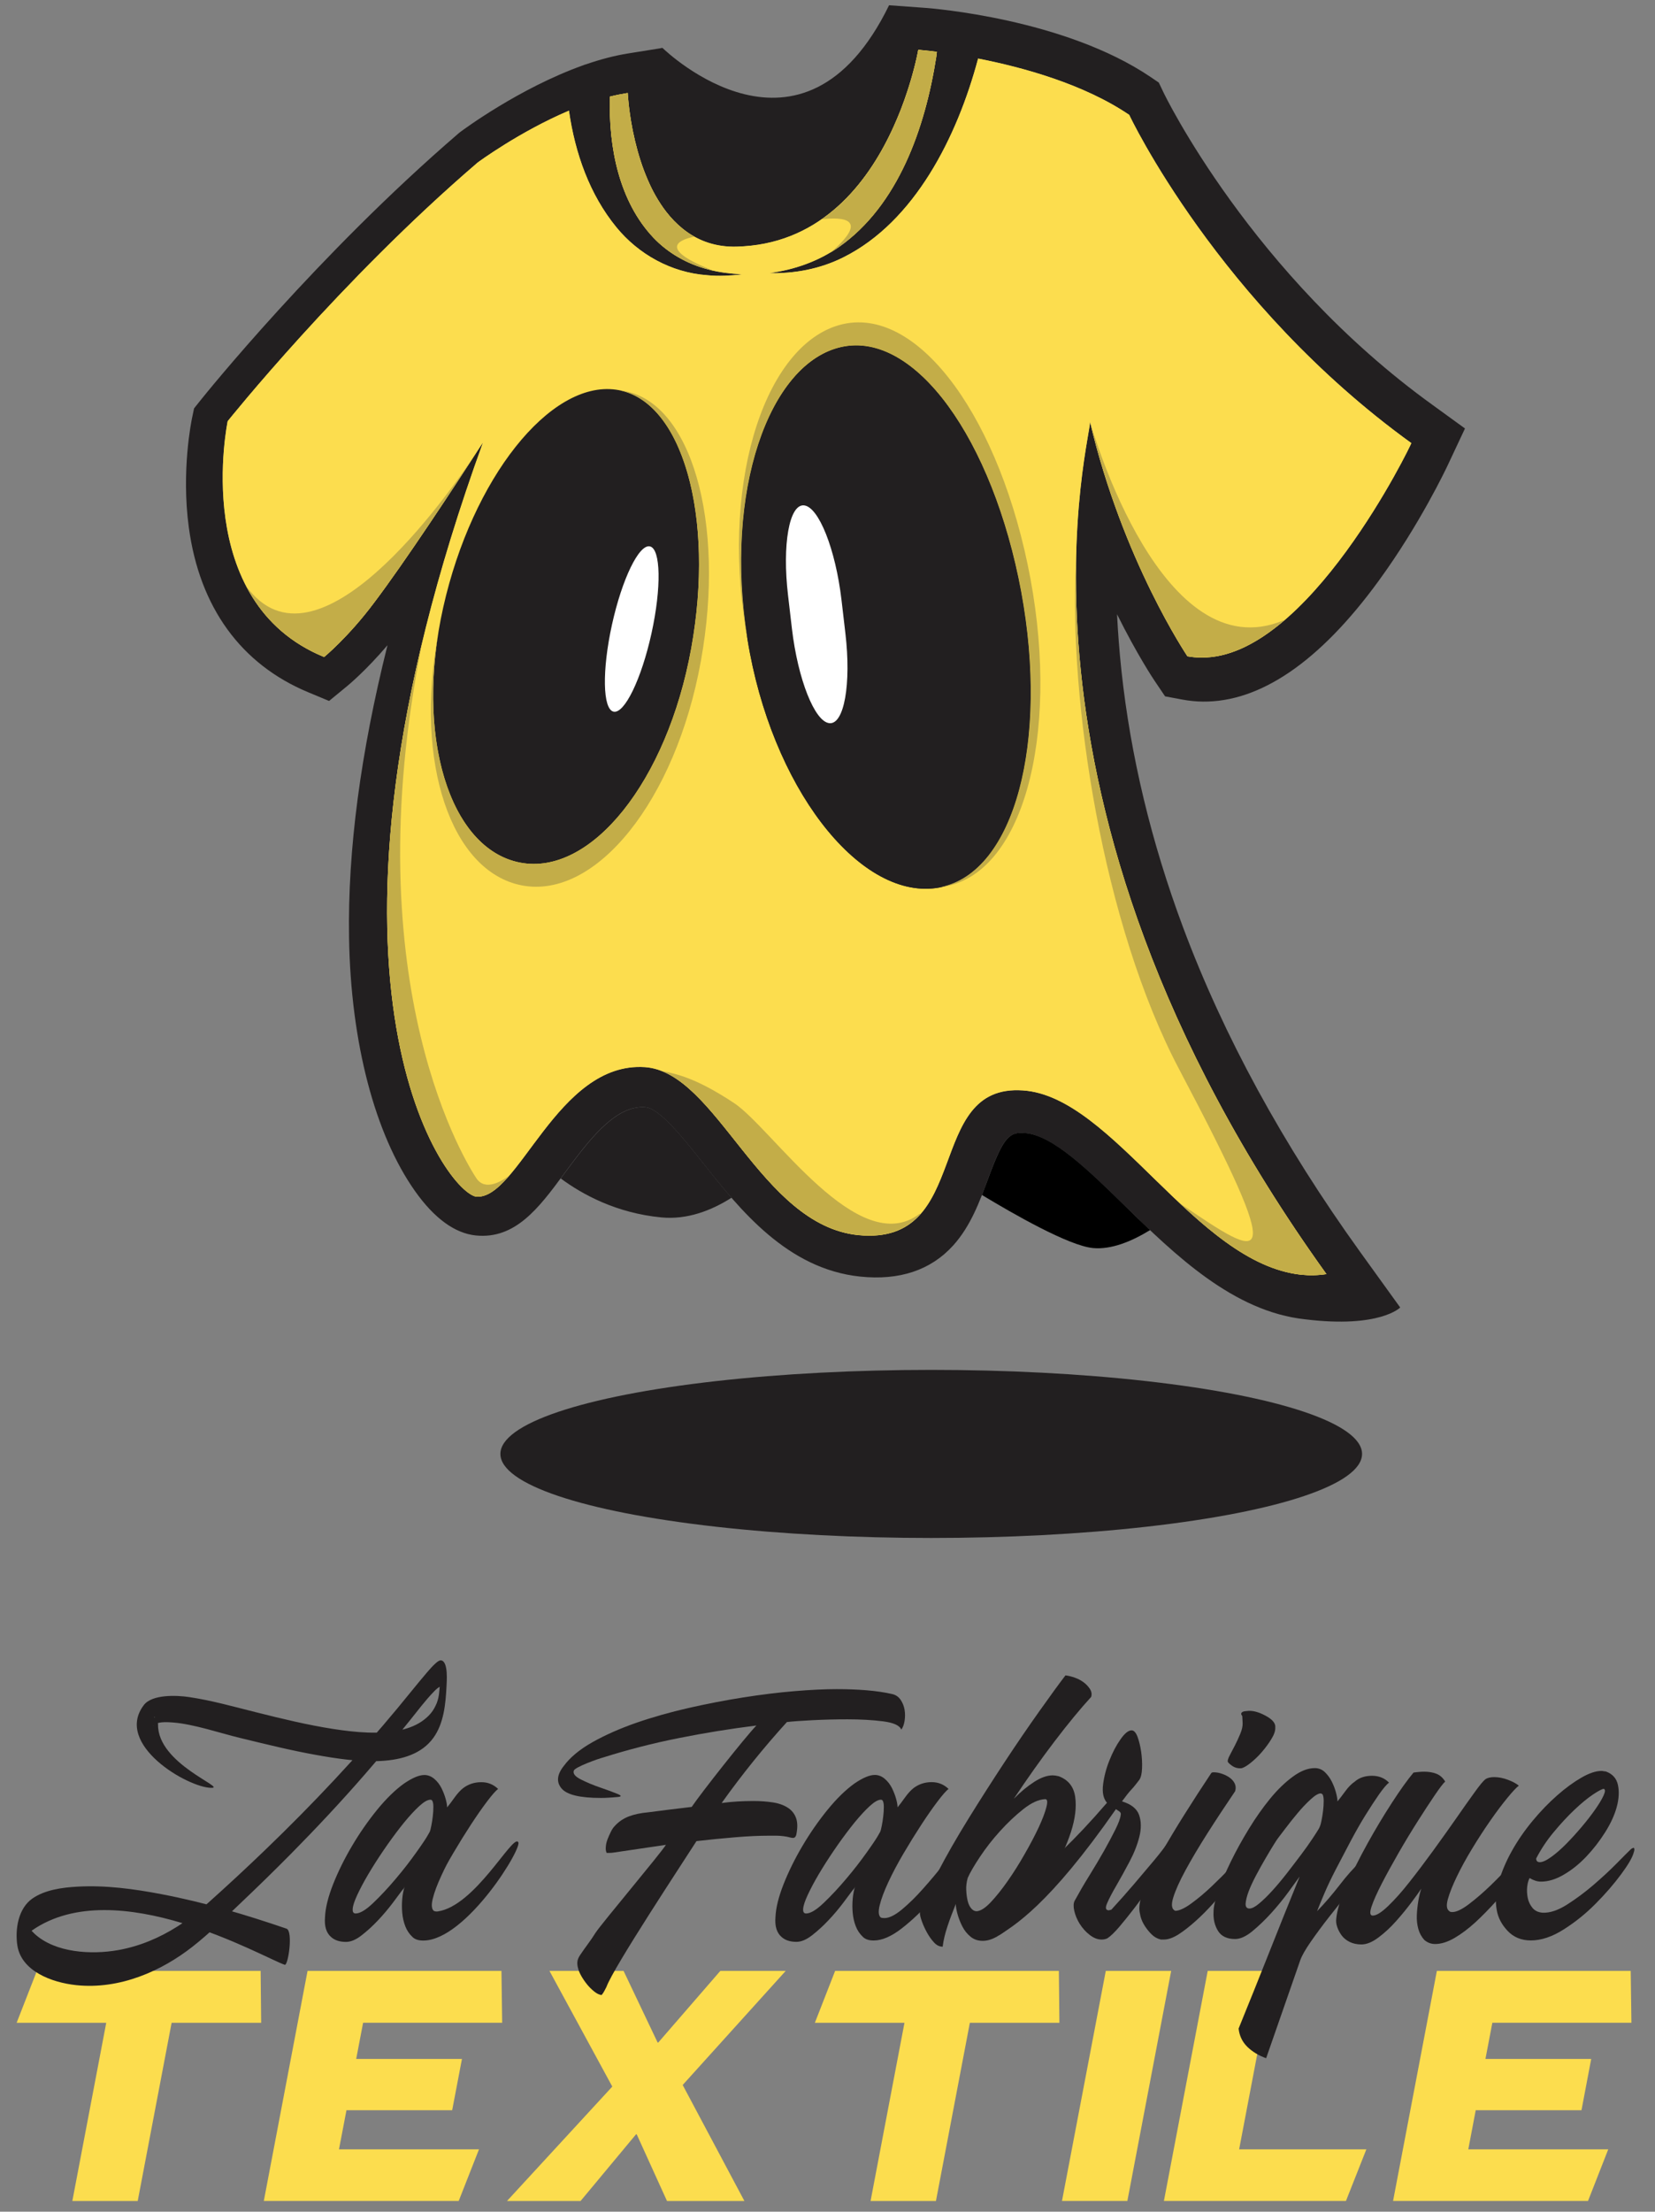 <?xml version="1.0" encoding="utf-8"?>
<!-- Generator: Adobe Illustrator 26.2.1, SVG Export Plug-In . SVG Version: 6.00 Build 0)  -->
<svg version="1.1" id="Calque_1" xmlns="http://www.w3.org/2000/svg" xmlns:xlink="http://www.w3.org/1999/xlink" x="0px" y="0px"
	 viewBox="0 0 280.73 375" style="enable-background:new 0 0 280.73 375;" xml:space="preserve">
<rect x="0" y="0" width="280.73" height="375" fill="#808080" stroke="none"/>
<style type="text/css">
	.st0{fill:#221F20;}
	.st1{fill:#FCDD4E;}
	.st2{fill:#C3AD48;}
	.st3{fill:#FFFFFF;}
</style>
<g>
	<g>
		<g>
			<g>
				<g>
					<g>
						<ellipse class="st0" cx="157.96" cy="246.52" rx="73.08" ry="14.25"/>
					</g>
					<g>
						<path class="st1" d="M203.74,111.49c-0.77,0-1.55-0.07-2.32-0.21c0.01-0.01-10.98-16.18-16.55-39.86
							c0.84,0.89-18.37,63.24,40.13,144.61c-1.43,0.22-2.84,0.25-4.24,0.11c-18.02-1.89-31.92-30.24-47.23-31.25
							c-16.89-1.21-8.44,26.44-27.94,24.53c-16.66-1.68-23.98-27.66-36.2-28.48c-14.92-0.99-21.49,22.69-28.68,21.95
							c-5.63-1.23-31.55-37.59,1.22-127.88c-4.9,7.58-13.16,20.15-18.5,27.21c-4.33,5.79-8.45,9.18-8.45,9.18
							c-22.81-9.34-16.36-39.91-16.36-39.99c-0.01,0.02,19.02-23.8,42.4-43.85c0,0,7.02-5.2,15.49-8.8
							c1.04,7.26,3.52,14.24,8.03,19.75c3.75,4.59,9.29,7.71,15.41,8.15c1.96,0.21,3.96,0.07,5.92-0.13
							c-1.95-0.14-3.87-0.32-5.69-0.84c-3.57-0.9-6.86-2.77-9.36-5.41c-5.74-6.09-7.62-15.14-7.36-23.9
							c0.95-0.24,1.89-0.43,2.83-0.58c0.06-0.01,0.13-0.02,0.19-0.03c0,0,0.11,2.58,0.8,6.11c0.03,0.18,0.07,0.35,0.11,0.54
							c0.41,1.99,1,4.25,1.85,6.51c0.39,1.02,0.83,2.05,1.32,3.05c0.2,0.4,0.41,0.79,0.63,1.18c0.55,0.97,1.16,1.91,1.84,2.78
							c0.82,1.05,1.74,2.01,2.77,2.84c0.17,0.14,0.35,0.27,0.52,0.4c2.31,1.7,5.15,2.73,8.63,2.64c0.41-0.01,0.81-0.03,1.21-0.06
							c13.3-0.86,20.9-10.68,25.05-19.49c0-0.01,0.01-0.01,0.01-0.02c0.23-0.48,0.44-0.96,0.65-1.44c0.13-0.3,0.26-0.59,0.38-0.88
							c0.17-0.41,0.33-0.81,0.49-1.2c0.04-0.09,0.07-0.19,0.11-0.28c0.39-1.01,0.73-1.98,1.03-2.89c0.08-0.25,0.16-0.5,0.24-0.74
							c0.24-0.74,0.44-1.43,0.62-2.07c0.12-0.42,0.22-0.82,0.32-1.19c0.02-0.09,0.05-0.18,0.07-0.27c0.06-0.23,0.11-0.44,0.16-0.65
							c0.33-1.37,0.47-2.19,0.47-2.19c0,0,0.02,0,0.05,0c0.02,0,0.04,0,0.07,0.01c0,0,0.01,0,0.01,0c0.04,0,0.1,0.01,0.16,0.01
							c0,0,0,0,0.01,0c0.33,0.03,0.91,0.09,1.7,0.18c0.35,0.04,0.74,0.09,1.16,0.14c-0.04,0.32-0.09,0.66-0.11,0.87
							c-1.88,12.03-6.44,25.15-16.52,32.22c-3.49,2.45-7.59,3.87-11.79,4.43c4.17,0.1,8.55-0.66,12.6-2.7
							c12.04-6.03,19.27-20.39,22.81-33.68c7.58,1.48,17.93,4.32,25.64,9.55c-0.01,0.02,15.09,31.99,47.85,55.65
							C239.43,75.29,221.82,111.76,203.74,111.49z"/>
						<path class="st0" d="M243.04,68.69c-30.79-22.18-45.59-52.78-45.72-53.1c-0.25-0.53-0.51-1.06-0.76-1.59
							c-0.46-0.31-0.91-0.62-1.37-0.93C180.51,3.13,157.97,1.42,157,1.34c-2.06-0.15-4.13-0.3-6.19-0.45l0,0l0,0
							c-14.64,30-37.8,7.85-38.43,7.24c-0.05-0.02-0.2,0.01-0.45,0.07c-1.77,0.28-3.54,0.57-5.31,0.85
							c-2.39,0.38-4.79,1.02-7.14,1.83c-0.2,0.05-0.4,0.12-0.59,0.2c-10.79,3.86-20.26,10.89-20.75,11.25
							c-0.07,0.05-0.14,0.1-0.21,0.16c-0.07,0.06-0.13,0.12-0.2,0.17c-23.8,20.47-42.92,44.21-43.7,45.19
							c-0.37,0.46-0.74,0.93-1.11,1.39c-0.12,0.56-0.24,1.12-0.35,1.67c-0.07,0.36-1.85,8.85-0.54,18.52
							c1.83,13.56,8.86,23.2,20.24,27.94c1.18,0.49,2.37,0.99,3.55,1.48c1.03-0.84,2.06-1.69,3.09-2.54
							c0.16-0.13,3.17-2.62,6.82-6.91c-4.55,18.19-6.77,34.69-6.52,49.62c0.29,17.77,4.4,33.34,11.19,42.94
							c3.26,4.61,6.76,7.16,10.32,7.52c6.65,0.67,10.64-4.61,14.84-10.3c4.08-5.51,8.67-11.85,13.9-11.45
							c2.44,0.19,6.53,5.37,9.88,9.59c6.23,7.85,14.23,17.84,26.56,19.13c6.64,0.69,11.96-1.06,15.77-5.26
							c2.97-3.28,4.51-7.47,5.87-11.17c2.69-7.35,3.66-8.11,6.36-7.89c4.67,0.37,10.82,6.38,16.89,12.31
							c8.5,8.3,18.41,17.96,30.63,19.26c12.63,1.54,16.09-2,16.09-2.01c-2.28-3.15-4.54-6.28-6.78-9.4
							c-13.17-18.29-23.18-36.68-30.02-54.97c-5.45-14.58-8.93-29.18-10.48-43.57c-0.36-3.38-0.6-6.58-0.75-9.6
							c3.42,6.87,6.15,10.96,6.38,11.3c0.59,0.87,1.18,1.74,1.77,2.62c0.98,0.18,1.96,0.37,2.94,0.55c1.14,0.21,2.31,0.33,3.48,0.34
							c9.59,0.1,19.7-6.61,29.79-20.45c6.98-9.55,11.51-19.16,11.7-19.56c0.99-2.1,1.98-4.2,2.96-6.3
							C246.68,71.32,244.86,70,243.04,68.69z M203.74,111.49c-0.77,0-1.55-0.07-2.32-0.21c0.01-0.01-10.98-16.18-16.55-39.86
							c0.84,0.89-18.37,63.24,40.13,144.61c-1.43,0.22-2.84,0.25-4.24,0.11c-18.02-1.89-31.92-30.24-47.23-31.25
							c-16.89-1.21-8.44,26.44-27.94,24.53c-16.66-1.68-23.98-27.66-36.2-28.48c-14.92-0.99-21.49,22.69-28.68,21.95
							c-5.63-1.23-31.55-37.59,1.22-127.88c-4.9,7.58-13.16,20.15-18.5,27.21c-4.33,5.79-8.45,9.18-8.45,9.18
							c-22.81-9.34-16.36-39.91-16.36-39.99c-0.01,0.02,19.02-23.8,42.4-43.85c0,0,7.02-5.2,15.49-8.8
							c1.04,7.26,3.52,14.24,8.03,19.75c3.75,4.59,9.29,7.71,15.41,8.15c1.96,0.21,3.96,0.07,5.92-0.13
							c-1.95-0.14-3.87-0.32-5.69-0.84c-3.57-0.9-6.86-2.77-9.36-5.41c-5.74-6.09-7.62-15.14-7.36-23.9
							c0.95-0.24,1.89-0.43,2.83-0.58c0.06-0.01,0.13-0.02,0.19-0.03c0,0,0.11,2.58,0.8,6.11c0.03,0.18,0.07,0.35,0.11,0.54
							c0.41,1.99,1,4.25,1.85,6.51c0.39,1.02,0.83,2.05,1.32,3.05c0.2,0.4,0.41,0.79,0.63,1.18c0.55,0.97,1.16,1.91,1.84,2.78
							c0.82,1.05,1.74,2.01,2.77,2.84c0.17,0.14,0.35,0.27,0.52,0.4c2.31,1.7,5.15,2.73,8.63,2.64c0.41-0.01,0.81-0.03,1.21-0.06
							c13.3-0.86,20.9-10.68,25.05-19.49c0-0.01,0.01-0.01,0.01-0.02c0.23-0.48,0.44-0.96,0.65-1.44c0.13-0.3,0.26-0.59,0.38-0.88
							c0.17-0.41,0.33-0.81,0.49-1.2c0.04-0.09,0.07-0.19,0.11-0.28c0.39-1.01,0.73-1.98,1.03-2.89c0.08-0.25,0.16-0.5,0.24-0.74
							c0.24-0.74,0.44-1.43,0.62-2.07c0.12-0.42,0.22-0.82,0.32-1.19c0.02-0.09,0.05-0.18,0.07-0.27c0.06-0.23,0.11-0.44,0.16-0.65
							c0.33-1.37,0.47-2.19,0.47-2.19c0,0,0.02,0,0.05,0c0.02,0,0.04,0,0.07,0.01c0,0,0.01,0,0.01,0c0.04,0,0.1,0.01,0.16,0.01
							c0,0,0,0,0.01,0c0.33,0.03,0.91,0.09,1.7,0.18c0.35,0.04,0.74,0.09,1.16,0.14c-0.04,0.32-0.09,0.66-0.11,0.87
							c-1.88,12.03-6.44,25.15-16.52,32.22c-3.49,2.45-7.59,3.87-11.79,4.43c4.17,0.1,8.55-0.66,12.6-2.7
							c12.04-6.03,19.27-20.39,22.81-33.68c7.58,1.48,17.93,4.32,25.64,9.55c-0.01,0.02,15.09,31.99,47.85,55.65
							C239.43,75.29,221.82,111.76,203.74,111.49z"/>
						<path class="st0" d="M119.36,197.32c-3.35-4.22-7.44-9.4-9.88-9.59c-5.22-0.4-9.82,5.94-13.9,11.45
							c-0.16,0.21-0.31,0.42-0.47,0.63c3.66,2.71,9.44,5.88,17.08,6.61c4.36,0.42,8.48-1.16,11.9-3.34
							C122.39,201.14,120.83,199.17,119.36,197.32z"/>
						<g>
							<path d="M173.91,192.12c-2.7-0.22-3.67,0.55-6.36,7.89c-0.31,0.85-0.64,1.72-0.98,2.61c5.4,3.26,14.69,8.58,18.8,8.99
								c3.06,0.3,6.5-1.07,9.71-3.04c-1.47-1.38-2.89-2.77-4.28-4.13C184.73,198.5,178.58,192.49,173.91,192.12z"/>
						</g>
					</g>
				</g>
				<g>
					<g>
						<path class="st1" d="M203.74,111.49c-0.77,0-1.55-0.07-2.32-0.21c0.01-0.01-10.98-16.18-16.55-39.86
							c0.84,0.89-18.37,63.24,40.13,144.61c-1.43,0.22-2.84,0.25-4.24,0.11c-18.02-1.89-31.92-30.24-47.23-31.25
							c-16.89-1.21-8.44,26.44-27.94,24.53c-16.66-1.68-23.98-27.66-36.2-28.48c-14.92-0.99-21.49,22.69-28.68,21.95
							c-5.63-1.23-31.55-37.59,1.22-127.88c-4.9,7.58-13.16,20.15-18.5,27.21c-4.33,5.79-8.45,9.18-8.45,9.18
							c-22.81-9.34-16.36-39.91-16.36-39.99c-0.01,0.02,19.02-23.8,42.4-43.85c0,0,7.02-5.2,15.49-8.8
							c1.04,7.26,3.52,14.24,8.03,19.75c3.75,4.59,9.29,7.71,15.41,8.15c1.96,0.21,3.96,0.07,5.92-0.13
							c-1.95-0.14-3.87-0.32-5.69-0.84c-3.57-0.9-6.86-2.77-9.36-5.41c-5.74-6.09-7.62-15.14-7.36-23.9
							c0.95-0.24,1.89-0.43,2.83-0.58c0.06-0.01,0.13-0.02,0.19-0.03c0,0,0.11,2.58,0.8,6.11c0.03,0.18,0.07,0.35,0.11,0.54
							c0.41,1.99,1,4.25,1.85,6.51c0.39,1.02,0.83,2.05,1.32,3.05c0.2,0.4,0.41,0.79,0.63,1.18c0.55,0.97,1.16,1.91,1.84,2.78
							c0.82,1.05,1.74,2.01,2.77,2.84c0.17,0.14,0.35,0.27,0.52,0.4c2.31,1.7,5.15,2.73,8.63,2.64c0.41-0.01,0.81-0.03,1.21-0.06
							c13.3-0.86,20.9-10.68,25.05-19.49c0-0.01,0.01-0.01,0.01-0.02c0.23-0.48,0.44-0.96,0.65-1.44c0.13-0.3,0.26-0.59,0.38-0.88
							c0.17-0.41,0.33-0.81,0.49-1.2c0.04-0.09,0.07-0.19,0.11-0.28c0.39-1.01,0.73-1.98,1.03-2.89c0.08-0.25,0.16-0.5,0.24-0.74
							c0.24-0.74,0.44-1.43,0.62-2.07c0.12-0.42,0.22-0.82,0.32-1.19c0.02-0.09,0.05-0.18,0.07-0.27c0.06-0.23,0.11-0.44,0.16-0.65
							c0.33-1.37,0.47-2.19,0.47-2.19c0,0,0.02,0,0.05,0c0.02,0,0.04,0,0.07,0.01c0,0,0.01,0,0.01,0c0.04,0,0.1,0.01,0.16,0.01
							c0,0,0,0,0.01,0c0.33,0.03,0.91,0.09,1.7,0.18c0.35,0.04,0.74,0.09,1.16,0.14c-0.04,0.32-0.09,0.66-0.11,0.87
							c-1.88,12.03-6.44,25.15-16.52,32.22c-3.49,2.45-7.59,3.87-11.79,4.43c4.17,0.1,8.55-0.66,12.6-2.7
							c12.04-6.03,19.27-20.39,22.81-33.68c7.58,1.48,17.93,4.32,25.64,9.55c-0.01,0.02,15.09,31.99,47.85,55.65
							C239.43,75.29,221.82,111.76,203.74,111.49z"/>
						<g>
							<path class="st0" d="M117.25,109.93c-4.08,22.55-17.01,38.65-29.03,36.33c-12.02-2.33-17.92-21.55-13.03-43.31
								c4.88-21.75,18.06-38.44,29.28-36.88C115.68,67.6,121.33,87.39,117.25,109.93z"/>
						</g>
						<g>
							<path class="st0" d="M126.8,108.43c4.01,24.85,18.73,43.9,31.93,42.15c13.22-1.74,19.27-24.44,14.5-50.25
								c-4.8-25.81-18-44.2-30.45-41.5C130.34,61.53,122.77,83.56,126.8,108.43z"/>
						</g>
					</g>
				</g>
			</g>
			<g>
				<path class="st2" d="M200.03,181.33c18.58,35.16,14.59,32.54,0.08,22.68c6.44,6.03,13.19,11.35,20.64,12.13
					c1.39,0.14,2.8,0.11,4.24-0.11c-36.95-51.4-42.89-95.2-42.47-120.73C181.24,118.7,187.04,156.74,200.03,181.33z"/>
			</g>
			<g>
				<path class="st2" d="M124.46,186.99c-6.28-4.13-9.45-4.85-12.26-5.42c9.68,3.77,16.71,22.53,29.51,26.97
					c0.34,0.11,0.67,0.22,1.01,0.32c0.07,0.02,0.13,0.04,0.2,0.05c0.41,0.11,0.82,0.2,1.23,0.28c0.03,0.01,0.07,0.01,0.1,0.02
					c0.44,0.08,0.88,0.15,1.33,0.19c0.31,0.03,0.62,0.05,0.92,0.07c0.09,0,0.18,0,0.27,0.01c0.2,0.01,0.41,0.02,0.6,0.02
					c0.11,0,0.21,0,0.31-0.01c0.18,0,0.35,0,0.52-0.01c0.11-0.01,0.21-0.01,0.31-0.02c0.16-0.01,0.33-0.02,0.48-0.04
					c0.1-0.01,0.2-0.02,0.31-0.04c0.15-0.02,0.31-0.04,0.45-0.06c0.1-0.02,0.19-0.03,0.29-0.05c0.15-0.03,0.29-0.05,0.44-0.09
					c0.09-0.02,0.18-0.04,0.27-0.07c0.14-0.04,0.28-0.07,0.42-0.11c0.08-0.02,0.17-0.05,0.25-0.08c0.14-0.04,0.28-0.09,0.41-0.14
					c0.08-0.03,0.15-0.06,0.23-0.09c0.13-0.05,0.27-0.11,0.4-0.16c0.07-0.03,0.14-0.06,0.21-0.09c0.13-0.06,0.26-0.12,0.39-0.19
					c0.06-0.03,0.12-0.06,0.18-0.1c0.13-0.07,0.26-0.14,0.39-0.22c0.05-0.03,0.11-0.06,0.16-0.1c0.13-0.08,0.26-0.17,0.38-0.25
					c0.05-0.03,0.09-0.06,0.13-0.09c0.13-0.09,0.26-0.19,0.38-0.29c0.04-0.03,0.07-0.06,0.11-0.08c0.13-0.11,0.26-0.22,0.39-0.33
					c0.03-0.02,0.05-0.05,0.08-0.07c0.14-0.12,0.27-0.25,0.4-0.38c0.01-0.01,0.03-0.03,0.04-0.04c0.14-0.14,0.28-0.29,0.42-0.45
					c0,0,0,0,0,0c-0.07-0.04-0.11-0.06-0.11-0.06C145.58,213.74,131.03,191.31,124.46,186.99z"/>
			</g>
			<g>
				<path class="st2" d="M80.8,199.77c-1.06-1.62-21.1-32.16-9.12-91.1c-15.88,65.8,4.16,93.15,9.03,94.22
					c1.89,0.19,3.74-1.3,5.71-3.59C85.36,200.11,82.35,202.12,80.8,199.77z"/>
				<path class="st2" d="M54.98,111.4c0,0,4.12-3.39,8.45-9.18c4.98-6.59,12.5-17.97,17.47-25.62
					c-5.03,7.59-27.25,39.12-39.14,22.79C44.33,104.32,48.46,108.73,54.98,111.4z"/>
			</g>
			<g>
				<path class="st2" d="M184.89,71.5c0,0,0,0.01,0,0.01c5.59,23.63,16.54,39.75,16.53,39.76c0.77,0.14,1.54,0.21,2.32,0.21
					c4.82,0.07,9.61-2.47,14.03-6.23l-0.12-0.04C197.19,113.68,185.48,73.56,184.89,71.5z"/>
			</g>
			<g>
				<path class="st2" d="M117.78,40.12c-0.51-0.28-1-0.59-1.46-0.93c-0.18-0.13-0.35-0.26-0.52-0.4c-1.03-0.83-1.95-1.79-2.77-2.84
					c-0.68-0.87-1.29-1.81-1.84-2.78c-0.22-0.39-0.43-0.78-0.63-1.18c-0.5-1-0.94-2.02-1.32-3.05c-0.85-2.25-1.44-4.51-1.85-6.51
					c-0.04-0.18-0.07-0.36-0.11-0.54c-0.68-3.53-0.79-6.11-0.8-6.11c-0.06,0.01-0.13,0.02-0.19,0.03c-0.94,0.15-1.89,0.34-2.83,0.58
					c-0.25,8.76,1.63,17.81,7.36,23.9c2.5,2.63,5.79,4.5,9.36,5.41c0.3,0.09,0.6,0.16,0.91,0.23
					C111.67,42.25,114.95,40.71,117.78,40.12z"/>
			</g>
			<path class="st2" d="M140.89,42.82c0.48-0.29,0.94-0.59,1.4-0.91c10.07-7.07,14.64-20.19,16.52-32.22
				c0.03-0.21,0.07-0.55,0.11-0.87c-0.43-0.05-0.81-0.1-1.16-0.14c-0.79-0.09-1.37-0.15-1.7-0.18c0,0,0,0-0.01,0
				c-0.06-0.01-0.12-0.01-0.16-0.01c0,0-0.01,0-0.01,0c-0.03,0-0.06,0-0.07-0.01c-0.03,0-0.05-0.01-0.05,0c0,0-0.14,0.82-0.47,2.19
				c-0.05,0.21-0.1,0.42-0.16,0.65c-0.02,0.09-0.05,0.18-0.07,0.27c-0.1,0.37-0.2,0.77-0.32,1.19c-0.18,0.64-0.38,1.33-0.62,2.07
				c-0.08,0.24-0.16,0.49-0.24,0.74c-0.3,0.91-0.65,1.88-1.03,2.89c-0.04,0.09-0.07,0.19-0.11,0.28c-0.15,0.39-0.32,0.79-0.49,1.2
				c-0.12,0.29-0.25,0.59-0.38,0.88c-0.21,0.47-0.43,0.96-0.65,1.44c0,0.01-0.01,0.01-0.01,0.02c-2.51,5.33-6.28,11.02-11.81,14.88
				C142.87,36.78,147.68,36.99,140.89,42.82z"/>
			<path class="st2" d="M105.49,66.24c-0.07-0.01-0.14-0.01-0.2-0.02c10.66,2.38,15.94,21.74,11.96,43.71
				c-4.08,22.55-17.01,38.65-29.03,36.33c-11.12-2.16-16.99-18.75-13.95-38.45c-3.95,21.51,2.22,39.98,14.24,42.31
				c12.58,2.43,26.1-14.41,30.37-38C123.14,88.55,117.23,67.85,105.49,66.24z"/>
			<g>
				<path class="st0" d="M126.8,108.43c4.01,24.85,18.73,43.9,31.93,42.15c13.22-1.74,19.27-24.44,14.5-50.25
					c-4.8-25.81-18-44.2-30.45-41.5C130.34,61.53,122.77,83.56,126.8,108.43z"/>
			</g>
			<path class="st2" d="M174.79,98.12c-5-26.86-18.73-45.99-31.69-43.19c-12.93,2.82-20.82,25.74-16.62,51.62
				c0.09,0.56,0.19,1.11,0.29,1.66c-3.95-24.77,3.61-46.69,16-49.39c12.45-2.69,25.65,15.69,30.45,41.5
				c4.68,25.28-1.04,47.56-13.7,50.1c0.06-0.01,0.12-0.01,0.18-0.02C173.46,148.59,179.76,124.97,174.79,98.12z"/>
		</g>
		
			<ellipse transform="matrix(0.215 -0.977 0.977 0.215 -20.107 188.362)" class="st3" cx="107.11" cy="106.69" rx="14.34" ry="3.43"/>
		<g>
			<path class="st3" d="M134.33,106.59c1.01,8.6,3.87,15.81,6.37,16.03c2.49,0.22,3.71-6.64,2.7-15.24l-0.66-5.66
				c-1.01-8.6-3.87-15.81-6.37-16.03c-2.49-0.22-3.71,6.64-2.7,15.24L134.33,106.59z"/>
		</g>
	</g>
	<g>
		<g>
			<g>
				<path class="st1" d="M6.26,334.17l-3.44,8.81h15.2l-5.75,30.21h11.09l5.75-30.21H44.3l-0.09-8.81H6.26z"/>
			</g>
			<g>
				<polygon class="st1" points="57.5,364.43 58.77,357.8 76.7,357.8 78.36,349.1 60.42,349.1 61.59,342.97 85.18,342.97 
					85.06,334.17 52.17,334.17 44.75,373.18 77.81,373.18 81.25,364.43 				"/>
			</g>
			<g>
				<polygon class="st1" points="249.06,364.43 250.32,357.8 268.26,357.8 269.91,349.1 251.97,349.1 253.14,342.97 276.73,342.97 
					276.61,334.17 243.73,334.17 236.3,373.18 269.37,373.18 272.8,364.43 				"/>
			</g>
			<g>
				<path class="st1" d="M133.28,334.17h-11.09l-10.53,12.15h-0.11l-5.78-12.15H93.2l10.66,19.62l-17.86,19.4h12.48l9.41-11.31H108
					l5.14,11.31h13.13l-10.47-19.67L133.28,334.17z"/>
			</g>
			<g>
				<path class="st1" d="M141.66,334.17l-3.44,8.81h15.2l-5.75,30.21h11.09l5.75-30.21h15.19l-0.09-8.81H141.66z"/>
			</g>
			<g>
				<path class="st1" d="M187.57,334.17l-7.43,39.01h11.09l7.43-39.01H187.57z"/>
			</g>
			<g>
				<path class="st1" d="M215.95,334.17h-11.09l-7.43,39.01h30.88l3.46-8.75h-21.58L215.95,334.17z"/>
			</g>
		</g>
		<g>
			<g>
				<g>
					<path class="st0" d="M208.95,299.37c-0.46-0.33-0.69-0.57-0.7-0.72c-0.01-0.23,0.11-0.59,0.37-1.07
						c0.25-0.48,0.54-1.02,0.84-1.61c0.31-0.6,0.61-1.25,0.91-1.97c0.3-0.71,0.44-1.34,0.41-1.88l-0.06-1.16
						c-0.12-0.15-0.18-0.26-0.18-0.34c-0.01-0.31,0.31-0.48,0.98-0.51c0.88-0.12,1.93,0.14,3.12,0.78c1.2,0.64,1.76,1.31,1.68,2.02
						c0.03,0.54-0.19,1.19-0.66,1.95c-0.46,0.76-1.01,1.5-1.64,2.23c-0.63,0.73-1.3,1.36-1.99,1.9c-0.7,0.54-1.21,0.81-1.54,0.83
						C209.92,299.85,209.41,299.7,208.95,299.37z"/>
				</g>
			</g>
			<path class="st0" d="M125.11,305.45c0.85-0.05,1.74-0.08,2.69-0.08c1.15,0,2.23,0.08,3.25,0.23c1.02,0.15,1.86,0.45,2.54,0.88
				c0.68,0.43,1.15,1,1.42,1.72c0.27,0.71,0.3,1.6,0.1,2.67c-0.07,0.51-0.27,0.76-0.61,0.76c-0.14,0-0.34-0.04-0.61-0.11
				c-0.27-0.08-0.61-0.14-1.02-0.19c-0.41-0.05-0.8-0.08-1.17-0.08c-0.37,0-0.8,0-1.27,0c-1.69,0-3.6,0.09-5.74,0.27
				c-2.13,0.18-4.32,0.39-6.55,0.65c-2.1,3.3-14.12,21.46-15.27,24.72c-0.14,0.25-0.25,0.48-0.36,0.69c-0.1,0.2-0.25,0.43-0.46,0.69
				c-0.41-0.05-0.83-0.25-1.27-0.61c-0.44-0.36-0.85-0.76-1.22-1.22c-0.37-0.46-0.69-0.93-0.96-1.41c-0.27-0.48-0.44-0.88-0.51-1.18
				c-0.14-0.46-0.19-0.86-0.15-1.22c0.03-0.36,0.19-0.74,0.46-1.14c0.41-0.61,0.85-1.23,1.32-1.87c0.47-0.64,0.91-1.28,1.32-1.94
				c1.08-1.63,10.84-13.2,11.92-14.88c-1.76,0.26-3.39,0.5-4.87,0.72c-1.49,0.23-2.78,0.42-3.86,0.57
				c-0.27,0.05-0.58,0.08-0.91,0.08h-0.41c-0.14-0.25-0.19-0.6-0.15-1.03c0.03-0.43,0.13-0.86,0.3-1.3
				c0.17-0.43,0.36-0.85,0.56-1.26c0.2-0.41,0.41-0.71,0.61-0.92c0.68-0.76,1.49-1.32,2.44-1.68c0.95-0.36,2.03-0.58,3.25-0.69
				c1.15-0.15,2.35-0.3,3.6-0.46c1.25-0.15,2.52-0.3,3.81-0.46c1.69-2.49,8.94-11.67,10.97-13.8c-4.47,0.56-8.87,1.27-13.2,2.14
				c-4.33,0.86-8.6,1.96-12.79,3.28c-0.2,0.05-0.56,0.17-1.07,0.34c-0.51,0.18-1.05,0.38-1.62,0.61c-0.58,0.23-1.08,0.46-1.52,0.69
				c-0.44,0.23-0.69,0.42-0.76,0.57c-0.2,0.51,0.2,1.02,1.22,1.53c1.02,0.51,2.11,0.97,3.3,1.37c1.18,0.41,2.15,0.76,2.89,1.07
				c0.74,0.31,0.71,0.48-0.1,0.53c-0.54,0.05-1.03,0.09-1.47,0.11c-0.44,0.03-0.86,0.04-1.27,0.04c-3.52,0-5.74-0.53-6.65-1.6
				c-0.91-1.07-0.8-2.34,0.36-3.81c1.08-1.47,2.71-2.82,4.87-4.04c2.17-1.22,4.64-2.31,7.41-3.28c2.77-0.96,5.74-1.8,8.88-2.52
				c3.15-0.71,6.24-1.31,9.29-1.79c3.05-0.48,5.96-0.84,8.73-1.07c2.77-0.23,5.14-0.34,7.11-0.34c1.76,0,3.43,0.06,5.03,0.19
				c1.59,0.13,3.06,0.34,4.42,0.65c0.61,0.15,1.08,0.48,1.42,0.99c0.34,0.51,0.56,1.07,0.66,1.68s0.1,1.23,0,1.87
				c-0.1,0.64-0.29,1.13-0.56,1.49c-0.27-0.71-1.3-1.18-3.1-1.41c-1.79-0.23-3.81-0.34-6.04-0.34c-2.03,0-4.01,0.05-5.94,0.15
				c-1.93,0.1-3.37,0.2-4.32,0.31c-3.93,4.32-7.62,8.9-11.07,13.73C123.36,305.58,124.26,305.5,125.11,305.45z"/>
			<path class="st0" d="M160.9,303.32c-0.41,0.31-1.03,1.02-1.88,2.14c-0.85,1.12-1.76,2.43-2.74,3.93c-0.98,1.5-1.98,3.11-3,4.84
				c-1.02,1.73-1.88,3.36-2.59,4.88c-0.71,1.53-1.2,2.83-1.47,3.93c-0.27,1.09-0.2,1.79,0.2,2.1c0.13,0.05,0.34,0.08,0.61,0.08
				c0.81,0,1.81-0.5,3-1.49c1.18-0.99,2.39-2.17,3.6-3.55c1.22-1.37,2.4-2.78,3.55-4.23c1.15-1.45,2.06-2.63,2.74-3.55
				c0.27-0.36,0.68-0.53,1.22-0.53c0.41,0,0.64,0.2,0.71,0.61c-0.47,0.97-1.34,2.36-2.59,4.19c-1.25,1.83-2.67,3.66-4.26,5.49
				c-1.59,1.83-3.27,3.43-5.03,4.8c-1.76,1.37-3.35,2.06-4.77,2.06c-0.81,0-1.42-0.2-1.83-0.61c-0.54-0.51-0.95-1.12-1.22-1.83
				c-0.27-0.71-0.44-1.46-0.51-2.25c-0.07-0.79-0.07-1.58,0-2.36c0.07-0.79,0.2-1.49,0.41-2.1c-0.07,0.2-0.2,0.41-0.41,0.61
				c-0.34,0.46-0.88,1.18-1.62,2.17c-0.75,0.99-1.57,1.97-2.49,2.94c-0.91,0.97-1.85,1.82-2.79,2.55c-0.95,0.74-1.83,1.11-2.64,1.11
				c-1.08,0-1.93-0.28-2.54-0.84c-0.81-0.71-1.15-1.83-1.02-3.36c0.07-1.58,0.53-3.43,1.37-5.57c0.85-2.14,1.91-4.3,3.2-6.48
				c1.29-2.19,2.71-4.23,4.26-6.14c1.56-1.91,3.08-3.39,4.57-4.46c1.42-0.97,2.57-1.45,3.45-1.45c0.61,0,1.17,0.22,1.68,0.65
				c0.51,0.43,0.91,0.95,1.22,1.56c0.3,0.61,0.54,1.22,0.71,1.83c0.17,0.61,0.25,1.09,0.25,1.45c0.34-0.41,0.76-0.96,1.27-1.68
				c0.51-0.71,1-1.24,1.47-1.6c0.88-0.66,1.89-0.99,3.05-0.99C159.14,302.17,160.09,302.55,160.9,303.32z M139.73,322.64
				c1.25-1.19,2.52-2.55,3.81-4.08c1.29-1.52,2.45-3.02,3.5-4.5c1.05-1.47,1.71-2.46,1.98-2.97l0.3-0.53
				c0.07-0.15,0.15-0.48,0.25-0.99c0.1-0.51,0.19-1.04,0.25-1.6c0.07-0.56,0.1-1.09,0.1-1.6c0-0.51-0.07-0.86-0.2-1.07
				c-0.07-0.1-0.17-0.15-0.3-0.15c-0.47,0-1.1,0.36-1.88,1.07c-0.78,0.71-1.62,1.63-2.54,2.74c-0.91,1.12-1.86,2.38-2.84,3.77
				c-0.98,1.4-1.88,2.76-2.69,4.08c-0.81,1.32-1.51,2.55-2.08,3.7c-0.57,1.14-0.93,2.02-1.07,2.63c-0.2,0.86-0.07,1.3,0.41,1.3
				C137.48,324.44,138.47,323.84,139.73,322.64z"/>
			<path class="st0" d="M178.87,295.27c-2.3,3.02-4.6,6.27-6.9,9.72c1.15-1.17,2.3-2.12,3.45-2.86c1.15-0.74,2.2-1.11,3.15-1.11
				c0.27,0,0.61,0.05,1.02,0.15c1.62,0.61,2.55,1.78,2.79,3.51c0.24,1.73,0,3.7-0.71,5.91c-0.71,2.21-1.76,4.49-3.15,6.82
				c-1.39,2.34-2.86,4.45-4.42,6.33c-0.27,0.36-0.68,0.84-1.22,1.45c-0.54,0.61-1.13,1.19-1.78,1.75c-0.64,0.56-1.35,1.06-2.13,1.49
				c-0.78,0.43-1.54,0.65-2.28,0.65c-0.81,0-1.51-0.24-2.08-0.72c-0.58-0.48-1.03-1.05-1.37-1.72c-0.34-0.66-0.61-1.35-0.81-2.06
				c-0.2-0.71-0.3-1.3-0.3-1.75c-0.54,1.32-1.02,2.59-1.42,3.81c-0.41,1.22-0.68,2.36-0.81,3.43c-0.54,0-1.03-0.24-1.47-0.72
				c-0.44-0.48-0.83-1.03-1.17-1.64c-0.34-0.61-0.63-1.23-0.86-1.87c-0.24-0.64-0.36-1.13-0.36-1.49c0-0.31,0.15-0.81,0.46-1.53
				c0.3-0.71,0.64-1.45,1.02-2.21c0.37-0.76,0.71-1.46,1.02-2.1c0.3-0.64,0.49-1,0.56-1.11c1.42-2.74,3.15-5.76,5.18-9.04
				c2.03-3.28,4.08-6.48,6.14-9.61c2.06-3.13,4.03-6,5.89-8.62c1.86-2.62,3.33-4.64,4.42-6.06c0.47,0.05,1,0.18,1.57,0.38
				c0.57,0.2,1.08,0.47,1.52,0.8c0.44,0.33,0.79,0.71,1.07,1.14c0.27,0.43,0.34,0.88,0.2,1.33
				C183.24,289.74,181.17,292.25,178.87,295.27z M168.06,322.53c0.91-0.97,1.86-2.15,2.84-3.55c0.98-1.4,1.95-2.92,2.89-4.58
				c0.95-1.65,1.74-3.16,2.39-4.54c0.64-1.37,1.08-2.53,1.32-3.47c0.24-0.94,0.15-1.38-0.25-1.33c-1.08,0.05-2.3,0.61-3.66,1.68
				c-1.35,1.07-2.67,2.31-3.96,3.74c-1.29,1.42-2.42,2.87-3.4,4.35c-0.98,1.47-1.68,2.67-2.08,3.58c-0.2,0.71-0.29,1.41-0.25,2.1
				c0.03,0.69,0.12,1.3,0.25,1.83c0.13,0.53,0.34,0.95,0.61,1.26c0.27,0.31,0.57,0.46,0.91,0.46
				C166.35,324.01,167.14,323.5,168.06,322.53z"/>
			<path class="st0" d="M193.22,307.74c0.37,1.07,0.39,2.29,0.05,3.66c-0.34,1.37-0.9,2.8-1.68,4.27c-0.78,1.47-1.52,2.82-2.23,4.04
				c-0.71,1.22-1.24,2.22-1.57,3.01c-0.34,0.79-0.24,1.18,0.3,1.18c0.07,0,0.12-0.01,0.15-0.04c0.03-0.03,0.12-0.04,0.25-0.04
				c1.35-1.47,2.64-2.92,3.86-4.35c1.08-1.27,2.2-2.59,3.35-3.96c1.15-1.37,2.1-2.62,2.84-3.74c0.13-0.25,0.34-0.44,0.61-0.57
				c0.27-0.13,0.47-0.19,0.61-0.19c0.41,0,0.44,0.43,0.1,1.3c-0.07,0.15-0.34,0.61-0.81,1.37c-0.47,0.76-1.07,1.69-1.78,2.78
				c-0.71,1.09-1.49,2.28-2.34,3.55c-0.85,1.27-1.71,2.48-2.59,3.62c-0.88,1.14-1.71,2.17-2.49,3.09c-0.78,0.91-1.44,1.55-1.98,1.91
				c-0.27,0.15-0.61,0.23-1.02,0.23c-0.68,0-1.35-0.27-2.03-0.8c-0.68-0.53-1.23-1.16-1.68-1.87c-0.44-0.71-0.74-1.44-0.91-2.17
				c-0.17-0.74-0.15-1.31,0.05-1.72c0.75-1.37,1.57-2.8,2.49-4.27c0.91-1.47,1.74-2.87,2.49-4.19c0.74-1.32,1.39-2.53,1.93-3.62
				c0.54-1.09,0.85-1.92,0.91-2.48c0.07-0.25-0.02-0.46-0.25-0.61c-0.24-0.15-0.42-0.28-0.56-0.38
				c-11.42,16.38-17.25,19.78-20.34,21.69c-0.13,0.15,1.05-0.67,0.71-0.67c-0.34,0-0.66-0.1-0.96-0.31c-0.3-0.2,0.43-4.3,0.5-4.56
				c2.17-2.54,7.21-4.04,18.57-17.23c-0.61-0.71-0.83-1.74-0.66-3.09c0.17-1.35,0.52-2.71,1.07-4.08c0.54-1.37,1.17-2.57,1.88-3.58
				c0.71-1.02,1.34-1.53,1.88-1.53c0.41,0,0.74,0.37,1.02,1.11c0.27,0.74,0.47,1.58,0.61,2.52c0.13,0.94,0.19,1.87,0.15,2.78
				c-0.03,0.92-0.19,1.58-0.46,1.98c-0.27,0.36-0.51,0.66-0.71,0.91c-0.2,0.26-0.42,0.51-0.66,0.76c-0.24,0.26-0.47,0.53-0.71,0.84
				c-0.24,0.31-0.53,0.69-0.86,1.14C191.88,305.91,192.84,306.67,193.22,307.74z"/>
			<path class="st0" d="M202.1,322.72c1.15-0.84,2.3-1.8,3.45-2.9c1.15-1.09,2.23-2.17,3.25-3.24c1.02-1.07,1.69-1.83,2.03-2.29
				c0.34-0.31,0.64-0.46,0.91-0.46c0.34,0,0.57,0.09,0.71,0.27c0.13,0.18,0.13,0.39,0,0.65c-0.34,0.41-0.86,1.04-1.57,1.91
				c-0.71,0.86-1.49,1.82-2.34,2.86c-0.85,1.04-1.76,2.11-2.74,3.2c-0.98,1.09-1.98,2.1-3,3.01c-1.02,0.91-1.98,1.67-2.89,2.25
				c-0.91,0.58-1.74,0.88-2.49,0.88h-0.51c-0.61-0.15-1.13-0.44-1.57-0.88c-0.44-0.43-0.83-0.92-1.17-1.45
				c-0.34-0.53-0.57-1.07-0.71-1.6c-0.13-0.53-0.2-0.98-0.2-1.33c0-1.02,0.34-2.34,1.02-3.96c0.68-1.63,1.59-3.46,2.74-5.49
				c1.15-2.03,2.45-4.21,3.91-6.52c1.45-2.31,2.96-4.64,4.52-6.98c0.07-0.1,0.2-0.15,0.41-0.15c0.47,0,0.96,0.09,1.47,0.27
				c0.51,0.18,0.95,0.41,1.32,0.69c0.37,0.28,0.64,0.61,0.81,0.99c0.17,0.38,0.19,0.8,0.05,1.26c-1.62,2.39-3.18,4.75-4.67,7.09
				c-1.49,2.34-2.74,4.45-3.76,6.33c-1.02,1.88-1.71,3.43-2.08,4.65c-0.37,1.22-0.25,1.96,0.36,2.21
				C200.04,323.98,200.95,323.56,202.1,322.72z"/>
			<path class="st0" d="M235.61,302.25c-0.41,0.31-0.96,0.97-1.68,1.98c-0.71,1.02-1.49,2.21-2.34,3.58
				c-0.85,1.37-1.69,2.86-2.54,4.46c-0.85,1.6-1.66,3.15-2.44,4.65c-0.78,1.5-1.44,2.89-1.98,4.16c-0.54,1.27-0.95,2.26-1.22,2.97
				c1.29-1.32,2.55-2.8,3.81-4.42c1.25-1.63,2.45-2.97,3.6-4.04c0.54-0.46,1.02-0.69,1.42-0.69c0.34,0,0.56,0.13,0.66,0.38
				c0.1,0.26-0.05,0.66-0.46,1.22c-1.02,1.22-2.15,2.58-3.4,4.08c-1.25,1.5-2.45,2.99-3.6,4.46c-1.15,1.47-2.18,2.87-3.1,4.19
				c-0.91,1.32-1.51,2.36-1.78,3.13l-5.79,16.62c-1.29-0.46-2.35-1.11-3.2-1.94c-0.85-0.84-1.34-1.87-1.47-3.09
				c1.76-4.32,3.49-8.62,5.18-12.89c1.69-4.27,3.42-8.57,5.18-12.89c-0.41,0.56-1.03,1.42-1.88,2.59c-0.85,1.17-1.81,2.35-2.89,3.55
				c-1.08,1.19-2.17,2.24-3.25,3.13c-1.08,0.89-2.06,1.33-2.94,1.33c-1.35,0-2.32-0.46-2.89-1.37c-0.57-0.92-0.83-2.01-0.76-3.28
				c0-0.81,0.27-1.98,0.81-3.51c0.54-1.53,1.25-3.19,2.13-4.99c0.88-1.8,1.9-3.65,3.05-5.53c1.15-1.88,2.35-3.58,3.6-5.11
				c1.25-1.53,2.54-2.77,3.86-3.74c1.32-0.97,2.55-1.45,3.71-1.45c0.68,0,1.25,0.23,1.73,0.69c0.47,0.46,0.86,0.99,1.17,1.6
				c0.3,0.61,0.54,1.23,0.71,1.87c0.17,0.64,0.25,1.13,0.25,1.49c0.34-0.41,0.78-0.98,1.32-1.72c0.54-0.74,1.08-1.28,1.62-1.64
				c0.74-0.66,1.73-0.99,2.94-0.99C233.92,301.1,234.86,301.49,235.61,302.25z M216.01,312.85c-0.41,0.66-0.86,1.42-1.37,2.29
				c-0.51,0.86-1.03,1.81-1.57,2.82c-0.54,1.02-0.96,1.93-1.27,2.74c-0.3,0.81-0.47,1.5-0.51,2.06c-0.03,0.56,0.19,0.84,0.66,0.84
				c0.41,0,0.95-0.28,1.62-0.84c0.68-0.56,1.42-1.28,2.23-2.17c0.81-0.89,1.64-1.88,2.49-2.97c0.85-1.09,1.64-2.14,2.39-3.13
				c0.74-0.99,1.39-1.89,1.93-2.71c0.54-0.81,0.91-1.4,1.12-1.75l0.2-0.46c0.07-0.15,0.15-0.48,0.25-0.99
				c0.1-0.51,0.19-1.04,0.25-1.6c0.07-0.56,0.1-1.11,0.1-1.64c0-0.53-0.07-0.9-0.2-1.11c-0.14-0.1-0.24-0.15-0.3-0.15
				c-0.41,0-0.98,0.34-1.73,1.03c-0.75,0.69-1.49,1.47-2.23,2.36c-0.75,0.89-1.42,1.74-2.03,2.55c-0.61,0.81-1.02,1.35-1.22,1.6
				C216.69,311.78,216.42,312.19,216.01,312.85z"/>
			<path class="st0" d="M239.41,322.57c-0.78,1.04-1.64,2.1-2.59,3.16c-0.95,1.07-1.95,2-3,2.78c-1.05,0.79-2.01,1.18-2.89,1.18
				c-0.74,0-1.4-0.14-1.98-0.42c-0.57-0.28-1.03-0.65-1.37-1.11c-0.34-0.46-0.59-0.94-0.76-1.45c-0.17-0.51-0.22-0.99-0.15-1.45
				c0.14-1.42,0.71-3.28,1.73-5.57c1.02-2.29,2.2-4.65,3.55-7.09c1.35-2.44,2.74-4.75,4.16-6.94c1.42-2.19,2.64-3.89,3.66-5.11
				c0.34-0.05,0.66-0.09,0.96-0.11c0.3-0.03,0.59-0.04,0.86-0.04c0.74,0,1.42,0.11,2.03,0.34c0.61,0.23,1.12,0.67,1.52,1.33
				c-0.34,0.31-0.93,1.08-1.78,2.33c-0.85,1.25-1.81,2.72-2.89,4.42c-1.08,1.7-2.17,3.5-3.25,5.38c-1.08,1.88-2.03,3.61-2.84,5.18
				c-0.81,1.58-1.39,2.87-1.73,3.89c-0.34,1.02-0.27,1.53,0.2,1.53c0.61,0,1.47-0.53,2.59-1.6c1.12-1.07,2.32-2.41,3.6-4.04
				c1.29-1.63,2.62-3.39,4.01-5.3c1.39-1.91,2.67-3.71,3.86-5.41c1.18-1.7,2.23-3.19,3.15-4.46c0.91-1.27,1.54-2.03,1.88-2.29
				c0.34-0.25,0.85-0.38,1.52-0.38c0.74,0,1.52,0.15,2.34,0.46c0.81,0.31,1.42,0.64,1.83,0.99c-0.41,0.3-1.05,0.99-1.93,2.06
				c-0.88,1.07-1.85,2.35-2.89,3.85c-1.05,1.5-2.08,3.09-3.1,4.77c-1.02,1.68-1.88,3.25-2.59,4.73c-0.71,1.47-1.22,2.75-1.52,3.81
				c-0.3,1.07-0.22,1.75,0.25,2.06c0.07,0.1,0.24,0.15,0.51,0.15c0.68,0,1.61-0.44,2.79-1.33c1.18-0.89,2.42-1.96,3.71-3.2
				c1.29-1.25,2.52-2.53,3.71-3.85c1.18-1.32,2.15-2.41,2.89-3.28c0.34-0.41,0.71-0.61,1.12-0.61c0.47,0,0.71,0.2,0.71,0.61
				c-0.34,0.56-0.88,1.36-1.62,2.4c-0.75,1.04-1.61,2.2-2.59,3.47c-0.98,1.27-2.07,2.57-3.25,3.89c-1.19,1.32-2.37,2.53-3.55,3.62
				c-1.19,1.09-2.37,1.98-3.55,2.67c-1.19,0.69-2.28,1.03-3.3,1.03c-0.68,0-1.29-0.23-1.83-0.69c-0.47-0.51-0.81-1.13-1.02-1.87
				c-0.2-0.74-0.29-1.51-0.25-2.33c0.03-0.81,0.12-1.61,0.25-2.4c0.13-0.79,0.3-1.49,0.51-2.1
				C240.75,320.75,240.19,321.53,239.41,322.57z"/>
			<path class="st0" d="M276.93,313.38l0.1-0.08c0.13,0,0.2,0.09,0.2,0.27c0,0.18-0.03,0.34-0.1,0.5c-0.2,0.81-0.91,2.05-2.13,3.7
				c-1.22,1.65-2.66,3.32-4.32,4.99c-1.66,1.68-3.47,3.14-5.43,4.38c-1.96,1.25-3.83,1.87-5.58,1.87c-1.62,0-2.94-0.55-3.96-1.64
				c-1.02-1.09-1.62-2.27-1.83-3.55c-0.27-1.47-0.15-3.08,0.36-4.8c0.51-1.73,1.25-3.47,2.23-5.22c0.98-1.75,2.15-3.44,3.5-5.07
				c1.35-1.63,2.74-3.06,4.16-4.31c1.42-1.25,2.79-2.25,4.11-3.01c1.32-0.76,2.45-1.14,3.4-1.14c0.13,0,0.25,0.01,0.36,0.04
				c0.1,0.03,0.22,0.04,0.36,0.04c1.15,0.41,1.84,1.17,2.08,2.29c0.24,1.12,0.17,2.36-0.2,3.74c-0.37,1.37-1.03,2.81-1.98,4.31
				c-0.95,1.5-2.01,2.87-3.2,4.12c-1.19,1.25-2.45,2.26-3.81,3.05c-1.35,0.79-2.64,1.18-3.86,1.18c-0.61,0-1.25-0.2-1.93-0.61
				c-0.2,0.36-0.34,0.85-0.41,1.49c-0.07,0.64-0.03,1.27,0.1,1.91c0.13,0.64,0.41,1.19,0.81,1.68c0.41,0.48,0.98,0.75,1.73,0.8
				c1.22,0.05,2.59-0.41,4.11-1.37c1.52-0.97,3.01-2.07,4.47-3.32c1.45-1.25,2.76-2.45,3.91-3.62c1.15-1.17,1.96-1.98,2.44-2.44
				C276.76,313.43,276.86,313.38,276.93,313.38z M261.19,315.74c0.47,0,1.12-0.29,1.93-0.88c0.81-0.58,1.66-1.32,2.54-2.21
				c0.88-0.89,1.76-1.86,2.64-2.9c0.88-1.04,1.64-2.02,2.28-2.94c0.64-0.91,1.12-1.7,1.42-2.36c0.3-0.66,0.32-1.04,0.05-1.14
				c-0.27,0-0.88,0.32-1.83,0.95c-0.95,0.64-2,1.5-3.15,2.59c-1.15,1.09-2.32,2.35-3.5,3.77c-1.19,1.42-2.18,2.92-3,4.5
				C260.58,315.54,260.79,315.74,261.19,315.74z"/>
			<path class="st0" d="M84.49,303.32c-0.41,0.31-1.03,1.02-1.88,2.14c-0.85,1.12-1.76,2.43-2.74,3.93c-0.98,1.5-1.98,3.11-3,4.84
				c-1.02,1.73-1.28,2.23-1.99,3.76c-0.71,1.53-1.2,2.83-1.47,3.93c-0.27,1.09-0.2,1.79,0.2,2.1c0.13,0.05,0.34,0.11,0.61,0.08
				c6.34-0.9,12.65-12.94,13.64-11.8c1.14,0.48-8.72,16.73-16.07,16.73c-0.81,0-1.42-0.2-1.83-0.61c-0.54-0.51-0.95-1.12-1.22-1.83
				c-0.27-0.71-0.44-1.46-0.51-2.25c-0.07-0.79-0.07-1.58,0-2.36c0.07-0.79,0.2-1.49,0.41-2.1c-0.07,0.2-0.2,0.41-0.41,0.61
				c-0.34,0.46-0.88,1.18-1.62,2.17c-0.75,0.99-1.57,1.97-2.49,2.94c-0.91,0.97-1.85,1.82-2.79,2.55c-0.95,0.74-1.83,1.11-2.64,1.11
				c-1.08,0-1.93-0.28-2.54-0.84c-0.81-0.71-1.15-1.83-1.02-3.36c0.07-1.58,0.53-3.43,1.37-5.57c0.85-2.14,1.91-4.3,3.2-6.48
				c1.29-2.19,2.71-4.23,4.26-6.14c1.56-1.91,3.08-3.39,4.57-4.46c1.42-0.97,2.57-1.45,3.45-1.45c0.61,0,1.17,0.22,1.68,0.65
				c0.51,0.43,0.91,0.95,1.22,1.56c0.3,0.61,0.54,1.22,0.71,1.83c0.17,0.61,0.25,1.09,0.25,1.45c0.34-0.41,0.76-0.96,1.27-1.68
				c0.51-0.71,1-1.24,1.47-1.6c0.88-0.66,1.89-0.99,3.05-0.99C82.73,302.17,83.68,302.55,84.49,303.32z M63.32,322.64
				c1.25-1.19,2.52-2.55,3.81-4.08c1.29-1.52,2.45-3.02,3.5-4.5c1.05-1.47,1.71-2.46,1.98-2.97l0.3-0.53
				c0.07-0.15,0.15-0.48,0.25-0.99c0.1-0.51,0.19-1.04,0.25-1.6c0.07-0.56,0.1-1.09,0.1-1.6c0-0.51-0.07-0.86-0.2-1.07
				c-0.07-0.1-0.17-0.15-0.3-0.15c-0.47,0-1.1,0.36-1.88,1.07c-0.78,0.71-1.62,1.63-2.54,2.74c-0.91,1.12-1.86,2.38-2.84,3.77
				c-0.98,1.4-1.88,2.76-2.69,4.08c-0.81,1.32-1.51,2.55-2.08,3.7c-0.57,1.14-0.93,2.02-1.07,2.63c-0.2,0.86-0.07,1.3,0.41,1.3
				C61.07,324.44,62.07,323.84,63.32,322.64z"/>
			<g>
				<path class="st0" d="M26.81,292.41c0.01-0.45-0.36-0.82-0.58-1.22c0.07,0.13-0.19,0.02-0.02-0.12c0,0,0,0.47,0.01,0.39
					c-0.04,0.33-0.05,0.58-0.13,0.94c0.07-0.31,0.04-0.13-0.01,0c-0.11,0.25-0.02,0.32-0.04,0.13c0.01,0.07-0.2,0.16,0,0.02
					c0.14-0.1,0.27-0.2,0.43-0.28c0.68-0.34,1.96-0.29,2.91-0.21c3.51,0.28,7.93,1.79,11.31,2.61c4.37,1.06,8.67,2.13,12.94,2.89
					c6.69,1.2,15.99,2.49,19.88-2.9c1.76-2.43,2.08-5.68,2.23-8.76c0.03-0.67,0.33-4.13-0.88-4.37c-0.36-0.07-0.77,0.32-0.99,0.51
					c-0.52,0.46-0.98,1-1.44,1.53c-1.68,1.96-3.3,4.02-4.99,6.05c-6.7,8.08-14.23,16.14-22.59,24.17c-3.08,2.96-6.27,5.92-9.58,8.88
					c-1.62,1.45-3.33,2.81-5.22,4c-2.98,1.88-6.34,3.33-10.01,3.98c-4.52,0.8-10.67,0.48-14.19-2.78c-0.31-0.29-0.6-0.6-0.84-0.94
					c-0.11-0.15-0.2-0.31-0.3-0.46c-0.25-0.37,0,0.13-0.12-0.24c-0.05-0.15-0.09-0.32-0.15-0.47c-0.03-0.09,0.1,0.55,0.04,0.17
					c-0.07-0.46,0.03,0.57,0.02,0.27c0.02,0.38-0.04,1.09-0.13,1.58c0.02-0.09-0.38,1.21-0.15,0.62c-0.19,0.48-0.11,0.23,0.05-0.03
					c0.04-0.07,0.1-0.14,0.15-0.21c-0.08,0.12-0.16,0.16,0.03-0.02c0.31-0.3,0.63-0.58,0.99-0.83c14.25-9.92,39.24,4.62,42.86,5.83
					c0.58,0.19,1.46-5.73,0.29-6.13c-6.78-2.32-13.84-4.44-21.19-5.84c-4.61-0.88-9.44-1.55-14.26-1.28
					c-2.57,0.14-5.52,0.54-7.64,2.01c-2.44,1.7-2.96,5.27-2.56,7.94c0.66,4.37,5.83,6.31,9.98,6.75c7.44,0.78,14.51-2.42,19.75-6.53
					c2.92-2.29,5.52-4.89,8.11-7.35c2.95-2.8,5.81-5.59,8.57-8.38c4.43-4.49,8.62-8.97,12.54-13.48c2.65-3.04,5.18-6.1,7.63-9.14
					c1.34-1.66,2.62-3.39,4.08-4.89c0.19-0.2,0.38-0.39,0.6-0.56c0.08-0.06,0.16-0.12,0.24-0.17c0.04-0.03,0.25-0.12,0.15-0.08
					c-0.1,0.03,0.28-0.05,0.19,0c0.07-0.04-0.1,0.05,0.04,0.07c-0.07-0.01-0.12-0.32-0.07-0.13c0.07,0.26-0.08-0.32-0.06-0.22
					c0.08,0.37-0.07-0.56-0.02-0.15c-0.01-0.07-0.03-0.62-0.02-0.09c-0.01-0.83,0-0.41-0.01-0.09c0,0.09-0.01,0.17-0.01,0.26
					c-0.01,0.37,0.05-0.68,0.01-0.22c-0.04,0.47-0.08,0.93-0.13,1.4c-0.02,0.14-0.03,0.28-0.05,0.43c-0.01,0.08-0.02,0.15-0.03,0.23
					c-0.03,0.3,0.06-0.35,0.01-0.07c-0.02,0.08-0.12,0.61-0.08,0.44c0.03-0.13-0.1,0.36-0.13,0.47c-0.13,0.41-0.13,0.42-0.34,0.86
					c-0.14,0.29-0.29,0.58-0.47,0.84c-0.39,0.58-0.89,1.08-1.44,1.51c-1.14,0.9-2.53,1.46-4.02,1.79
					c-3.57,0.78-7.58,0.41-11.47-0.19c-4.32-0.67-8.69-1.73-13.11-2.84c-3.69-0.92-7.45-1.99-11.28-2.56
					c-2.14-0.32-6.3-0.49-7.7,1.35c-5.1,6.69,7.5,14.04,11.47,14.04C38.46,303.15,26.71,299.06,26.81,292.41z"/>
			</g>
		</g>
	</g>
</g>
</svg>
